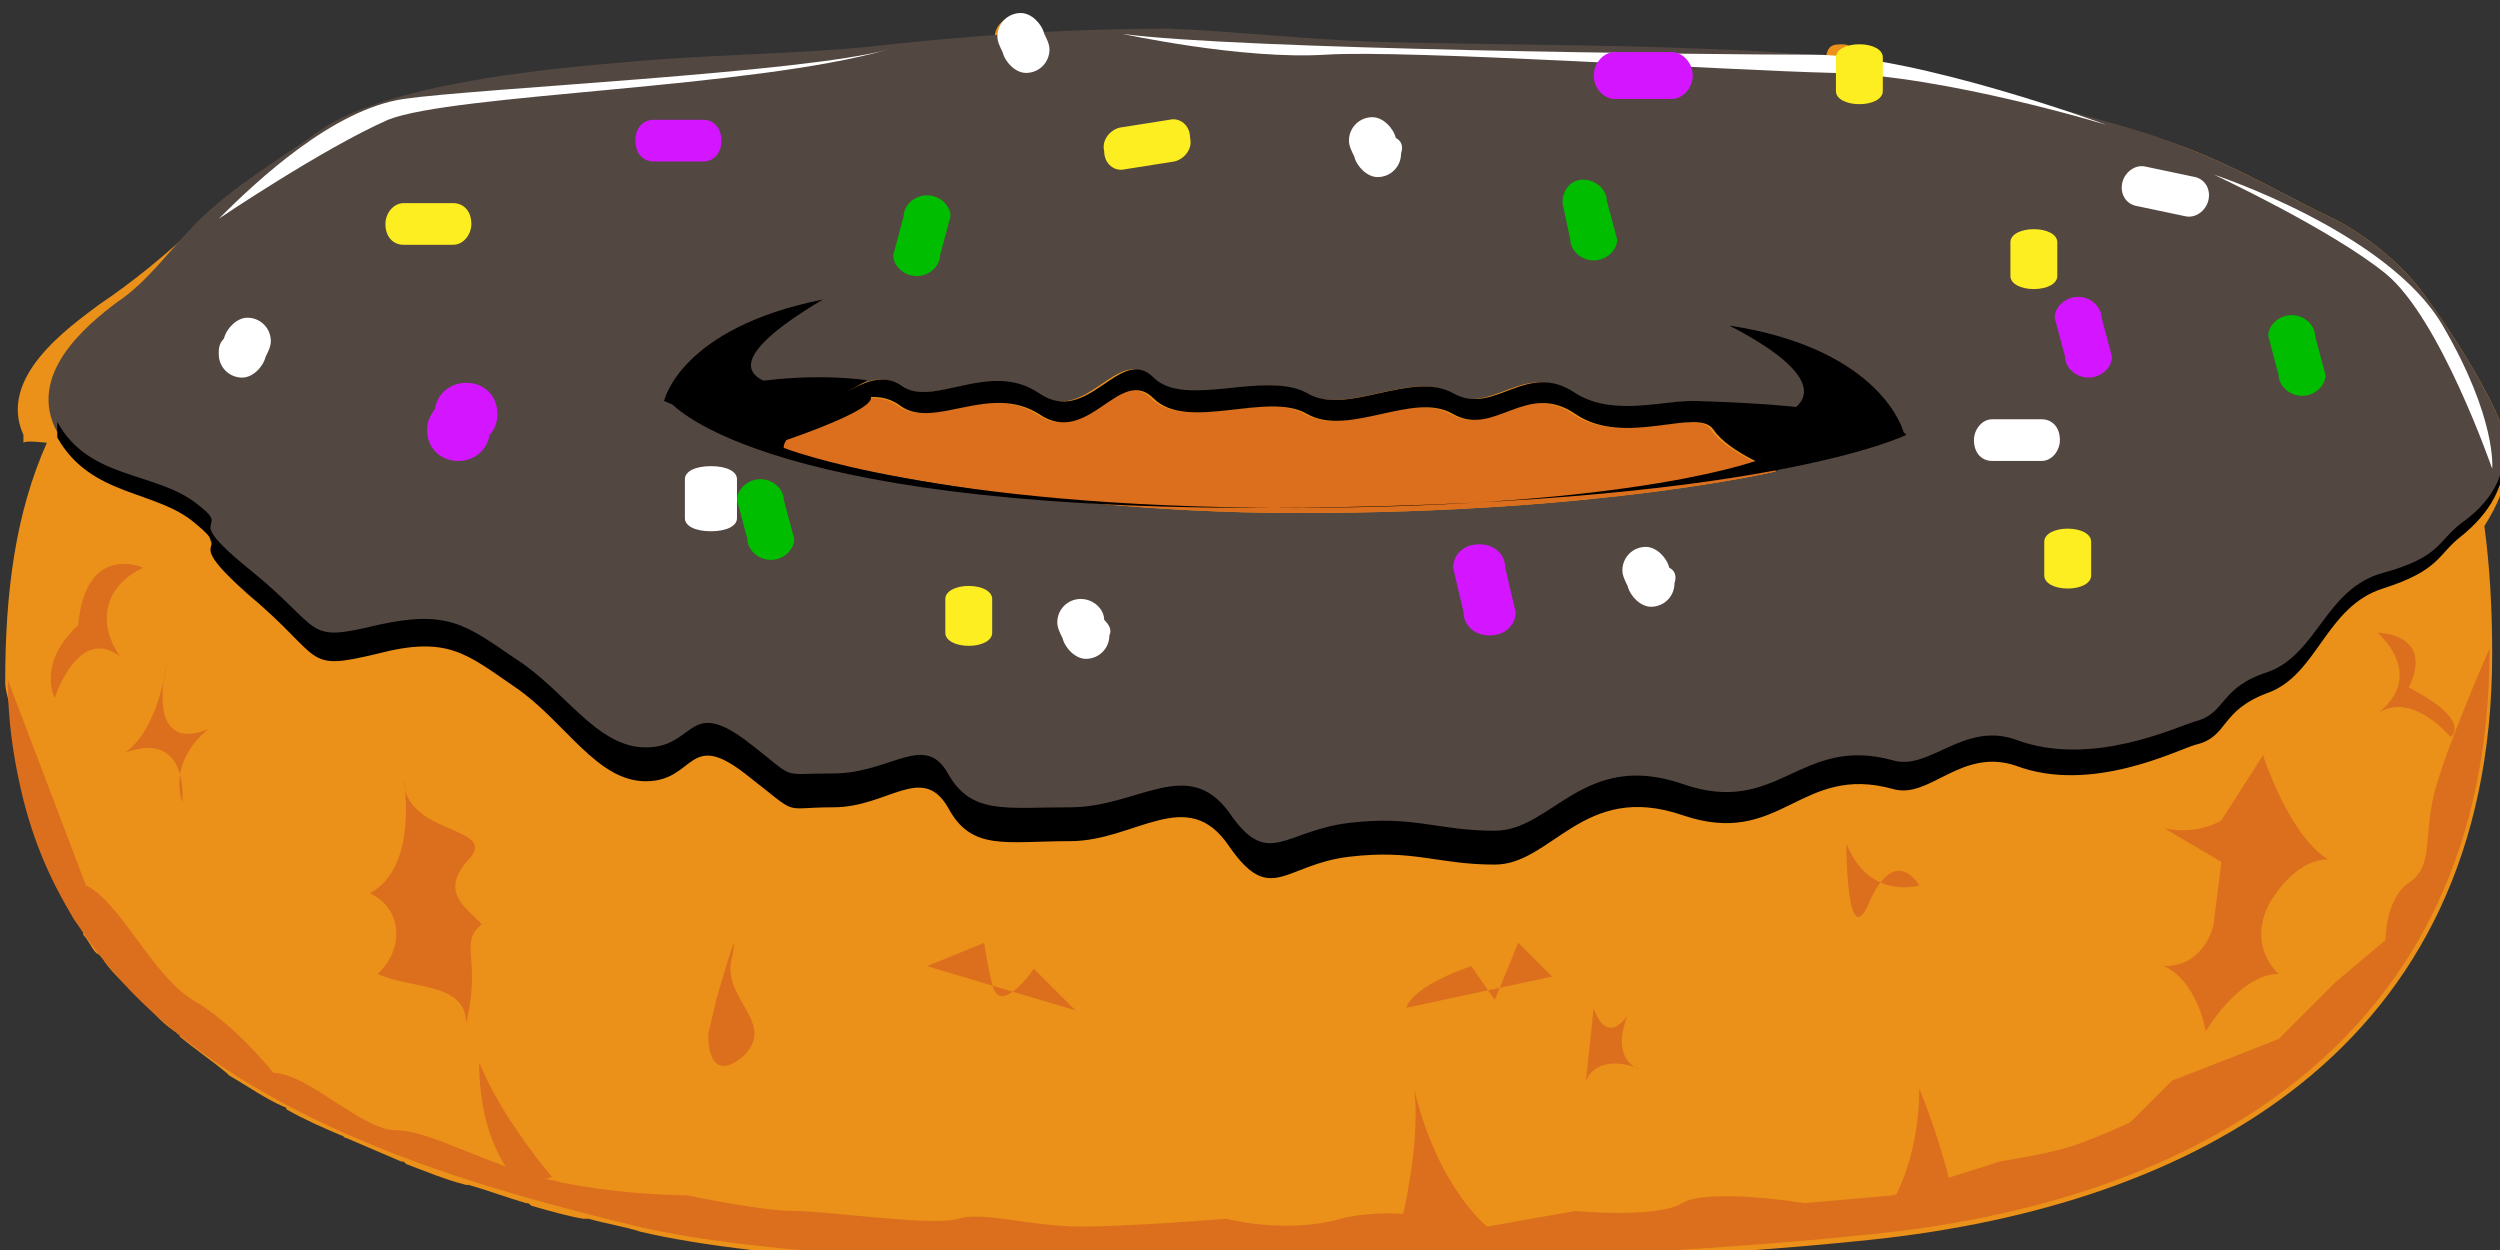<svg version="1.1" id="Layer_1" xmlns="http://www.w3.org/2000/svg" xmlns:xlink="http://www.w3.org/1999/xlink" x="2px" y="26px" width="96px" height="48px" viewBox="2 26 96 48" enable-background="2 26 96 48" xml:space="preserve"><rect x="2" y="26" width="96" height="48" fill="#333333" stroke="none"/><desc>Copyright Opto 22</desc> <desc>Created with Snap</desc><defs/><g xmlns="http://www.w3.org/2000/svg">
<g id="shape">
	<path fill="#EB9119" d="M98.2,43.6c0-0.2,0-0.5,0-0.8c-0.2-1-1.7-3.6-3.2-5.6c-0.8-1.1-2.3-2.3-3.6-2.9c-1.1-0.5-3.3-1.8-5.4-2.6
		c-1.5-0.6-3.8-1.1-5.6-1.5c-1.7-0.6-4.4-1.4-7.4-1.8v-0.2c0-0.3,0.2-0.5-0.3-0.5c-0.5,0-0.5,0.2-0.6,0.5c-0.1,0,0,0-0.1,0
		c-2.2-0.2-4.4-0.3-6.7-0.3c-3.7-0.1-7.2-0.1-10.6-0.2c-2.7-0.1-5.3-0.4-7.8-0.5c-1.7,0-3.3,0.1-4.9,0.1c-0.1-0.4-0.5-0.7-0.9-0.7
		c-0.5,0-0.9,0.4-0.9,0.8c-1.7,0.1-3.3,0.3-4.9,0.5c-3.1,0.3-6.4,0.3-9.4,0.6c-5.1,0.4-9.6,1.2-11.6,2.6c-1.7,1.2-3.4,2.2-4.7,3.5
		c-1.1,1.1-2.6,2.3-3.8,3.1c-1.2,0.9-3.9,2.8-2.9,5v0.3C3,42.9,3.7,43,3.8,43c-1.2,2.7-1.6,5.7-1.6,9.2c0,0.4,0.2,0.8,0.2,1.2
		c0,0.1,0.1,0.3,0.1,0.4c0,0.3,0.1,0.5,0.1,0.8c0,0.1,0.1,0.3,0.1,0.4c0,0.2,0.1,0.5,0.1,0.7c0,0.1,0.1,0.3,0.1,0.4
		c0,0.1,0,0.1,0,0.2c0,0.1,0.1,0.2,0.1,0.3c0.1,0.3,0.2,0.6,0.3,0.9c0,0.1,0.1,0.3,0.1,0.4c0.1,0.3,0.2,0.6,0.4,0.9
		c0,0.1,0.1,0.2,0.1,0.3C4,59.6,4.2,60,4.4,60.4c0,0.1,0.1,0.2,0.1,0.3c0.2,0.3,0.3,0.6,0.5,0.8c0.1,0.1,0.2,0.2,0.2,0.4
		c0.2,0.2,0.3,0.5,0.5,0.7C5.9,62.7,6,62.8,6,62.9c0.2,0.3,0.4,0.5,0.7,0.8c0,0,0.1,0.1,0.1,0.1c0.3,0.3,0.6,0.6,0.9,0.9
		C7.8,64.8,7.9,64.9,8,65c0.2,0.2,0.4,0.4,0.7,0.6c0.1,0,0.1,0.1,0.1,0.1c0,0,0.1,0,0.1,0.1c0.6,0.5,1.2,0.9,1.8,1.4
		c0,0,0.1,0.1,0.1,0.1c0.7,0.4,1.4,0.9,2.1,1.2c0,0,0.1,0,0.1,0.1c0.7,0.4,1.4,0.7,2.1,1c0.1,0,0.1,0.1,0.2,0.1
		c0.7,0.3,1.4,0.6,2.1,0.9c0.1,0,0.1,0,0.2,0.1c0.8,0.3,1.5,0.6,2.3,0.8c0,0,0,0,0.1,0c0.7,0.2,1.5,0.5,2.2,0.7c0.1,0,0.1,0,0.2,0.1
		c0.7,0.2,1.4,0.4,2,0.5c0.1,0,0.1,0,0.2,0c0.7,0.2,1.4,0.3,2,0.5c9.4,2.2,35.1,1.6,47.3,0.3c12.2-1.3,23.8-7.2,23.8-22.5
		c0-1.8-0.1-3.4-0.3-4.9C97.9,45.4,98.3,44.6,98.2,43.6z"></path>
</g>
<g id="dark">
	<path fill="#534741" d="M98.2,42.8c-0.2-1-1.7-3.6-3.2-5.6c-0.8-1.1-2.3-2.3-3.6-2.9c-1.1-0.5-3.3-1.8-5.4-2.6
		c-1.9-0.8-4.2-1.3-6.7-2c-1.6-0.4-3.3-1.1-5.1-1.3c-2.8-0.4-5.7-0.5-8.9-0.6c-3.7-0.1-7.2-0.1-10.6-0.2c-2.7-0.1-5.3-0.4-7.8-0.5
		c-4.2,0-8,0.3-11.6,0.7c-3.1,0.3-6.4,0.3-9.4,0.6c-5.1,0.4-9.6,1.2-11.6,2.6c-1.7,1.2-3.4,2.2-4.7,3.5c-1.1,1.1-1.9,2.3-3.1,3.1
		c-1.2,0.9-3.5,2.8-2.3,5c1.3,2.2,3.8,1.9,5.3,3.1s-0.7,0.3,2,2.5c3,2.4,2.1,2.9,5,2.2c2.7-0.6,3.4,0,5.3,1.3c1.9,1.3,3.1,3.4,5,3.4
		c1.9,0,1.6-1.9,3.8-0.3c2.2,1.6,1.3,1.3,3.4,1.3s3.4-1.6,4.4,0c0.9,1.6,2.2,1.3,4.7,1.3c2.5,0,4.5-2,6.1,0.2
		c1.6,2.2,2.1,0.7,4.6,0.4c2.5-0.3,3.4,0.3,5.6,0.3c2.2,0,3.4-3,7.2-1.8c3.8,1.3,4.5-1.9,8.1-0.9c1.4,0.4,2.6-1.6,4.7-0.8
		c2.9,1,6.2-0.6,6.9-0.7c1.3-0.3,0.9-1.3,2.8-1.9c1.9-0.6,2.2-3.1,4.4-3.8c2.2-0.6,2.1-1.2,3-1.9C97.5,45.6,98.5,44.4,98.2,42.8z
		 M51.9,45.7c-11.6,0-20.4-2.5-20.4-2.5c1.9-1.3,3.8-3.3,5-2.4c1.3,0.9,3.4-0.9,5.3,0.3c1.9,1.3,3.1-1.9,4.4-0.6s4.4-0.3,5.9,0.6
		c1.6,0.9,4.1-0.9,5.6,0c1.6,0.9,2.8-1.3,4.7,0c1.9,1.3,4.7-0.3,5.3,0.6c0.6,0.9,2.5,2.4,2.5,2.4S63.5,45.7,51.9,45.7z"></path>
</g>
<g id="light">
	<path fill="#DB6F1D" d="M88.9,55l-1.6,2.5c0,0-0.9,0.6-2.2,0.3c2.2,1.3,2.2,1.3,2.2,1.3L87,61.5c0,0-0.3,1.6-1.9,1.6
		c1.3,0.6,1.6,2.5,1.6,2.5s1.3-2.2,2.8-2.2c-1.3-1.3-0.3-2.8-0.3-2.8s0.9-1.6,2.2-1.6C89.9,58.1,88.9,55,88.9,55z"></path>
	<path fill="#DB6F1D" d="M51.9,45.7c-11.6,0-20.4-2.5-20.4-2.5c1.9-1.3,3.8-2.5,5-1.6c1.3,0.9,3.4-0.9,5.3,0.3
		c1.9,1.3,3.1-1.9,4.4-0.6c1.3,1.3,4.4-0.3,5.9,0.6c1.6,0.9,4.1-0.9,5.6,0c1.6,0.9,2.8-1.3,4.7,0c1.9,1.3,4.7-0.3,5.3,0.6
		c0.6,0.9,2.5,1.6,2.5,1.6S63.5,45.7,51.9,45.7z"></path>
	<path fill="#DB6F1D" d="M5.3,60c1.3,0.6,2.5,3.4,4.1,4.4c1.6,0.9,3.1,2.8,3.1,2.8c1.3,0,3.4,2.2,4.7,2.2s3.4,1.3,5.9,1.9
		s5.3,0.6,5.3,0.6s2.8,0.6,4.1,0.6s5.3,0.6,6.3,0.3c0.9-0.3,2.8,0.3,4.7,0.3s5.6-0.3,5.6-0.3s2.2,0.6,4.4,0s5.6,0.3,5.6,0.3l3.4-0.6
		c0,0,3.1,0.3,4.1-0.3s4.7,0,4.7,0l3.4-0.3l4.1-1.3c0,0,1.9-0.3,2.8-0.6c0.9-0.3,2.2-0.9,2.2-0.9l1.6-1.6l4.1-1.6l2.2-2.2l1.9-1.6
		c0,0,0-1.6,0.9-2.2c0.9-0.6,0.6-1.6,0.9-3.1c0.3-1.6,2.2-5.9,2.2-5.9c0,15.3-11.6,21.3-23.8,22.5c-12.2,1.3-37.9,1.9-47.3-0.3
		c-5.4-1.3-12.7-3.3-17.8-7.5c-2.8-2.3-5-5.3-5.9-9.3c-0.3-1.3-0.5-2.7-0.5-4.2L5.3,60z"></path>
	<path fill="#DB6F1D" d="M17.5,55.9c0,0,0.6,3.4-1.3,4.4c1.3,0.6,1.3,2.2,0.3,3.1c1.3,0.6,3.4,0.3,3.4,1.9c0.6-2.5-0.3-3.1,0.6-3.8
		C20,60.9,18.8,60.3,20,59S17.5,58.1,17.5,55.9z"></path>
	<path fill="#DB6F1D" d="M55.7,73.4c0,0,0.9-3.4,0.6-5.6c0.9,3.8,2.8,5.3,2.8,5.3L55.7,73.4z"></path>
	<path fill="#DB6F1D" d="M74.8,71.9c0,0,0.9-1.6,0.9-4.1c0.9,2.2,1.3,4.1,1.3,4.1H74.8z"></path>
	<path fill="#DB6F1D" d="M23.2,71.2c0,0-1.9-2.2-2.8-4.4c0,3.4,1.6,4.7,1.6,4.7L23.2,71.2z"></path>
	<path fill="#DB6F1D" d="M30.1,62.8c0.4-1.9-0.6,1.6-0.6,1.6l-0.3,1.3c0,0-0.1,2,1.3,0.9C31.9,65.3,29.7,64.4,30.1,62.8z"></path>
	<path fill="#DB6F1D" d="M63.2,64.7l-0.3,2.8c0,0,0.3-0.9,1.6-0.6c1.3,0.3-0.9,0.3,0-1.9C63.6,66.2,63.2,64.7,63.2,64.7z"></path>
	<path fill="#DB6F1D" d="M72.9,58.4c0.9,2.2,2.8,1.6,2.8,1.6s-0.9-1.6-1.9,0.6C72.9,62.8,72.9,58.4,72.9,58.4z"></path>
	<path fill="#DB6F1D" d="M8.4,51.5c0,0-0.3,2.5-1.6,3.4c2.5-0.9,2.2,1.9,2.2,1.9S8.4,55.3,10,54C7.5,55,8.4,51.5,8.4,51.5z"></path>
	<path fill="#DB6F1D" d="M7.5,47.8c-1.3,0.6-1.9,1.9-0.9,3.4C5,50,4.1,52.8,4.1,52.8S3.4,51.5,5,50C5.3,46.8,7.5,47.8,7.5,47.8z"></path>
	<path fill="#DB6F1D" d="M93.3,50.3c0,0,1.9,1.6,0,3.1c1.3-0.9,2.8,0.9,2.8,0.9s0.9-0.6-1.6-1.9C95.5,50.3,93.3,50.3,93.3,50.3z"></path>
	<path fill="#DB6F1D" d="M37.6,63.1l2.2-0.9c0,0,0,0.3,0.3,1.6c0.3,1.3,1.6-0.6,1.6-0.6l1.6,1.6L37.6,63.1z"></path>
	<path fill="#DB6F1D" d="M56,64.7c0.3-0.9,2.5-1.6,2.5-1.6l0.9,1.3l0.9-2.2l1.3,1.3L56,64.7z"></path>
</g>
<g id="shadow">
	<path fill="#000000" d="M69.7,43.6c-2.3-1.3-2.6-2.2-2.6-2.2c7.5,0.2,8.1,1.3,8.1,1.3s-5.6,2.8-25,2.8s-22.5-4.1-22.5-4.1s3.7-1.3,7.6-0.8
		c-3.5,2-3.2,2.6-3.2,2.6s5.8,2.3,19.4,2.3S69.7,43.6,69.7,43.6z"></path>
	<path d="M4.2,42.8c1.3,2.3,3.8,2,5.3,3.3c1.6,1.3-0.7,0.3,2,2.7c3,2.5,2.1,3,5,2.3c2.7-0.7,3.4,0,5.3,1.3c1.9,1.3,3.1,3.6,5,3.6
		c1.9,0,1.6-2,3.8-0.3c2.2,1.7,1.3,1.3,3.4,1.3s3.4-1.7,4.4,0c0.9,1.7,2.2,1.3,4.7,1.3c2.5,0,4.5-2.2,6.1,0.2
		c1.6,2.3,2.1,0.7,4.6,0.4c2.5-0.3,3.4,0.3,5.6,0.3c2.2,0,3.4-3.2,7.2-1.9c3.8,1.3,4.5-2,8.1-1c1.4,0.4,2.6-1.6,4.7-0.9
		c2.9,1.1,6.2-0.6,6.9-0.8c1.3-0.3,0.9-1.3,2.8-2c1.9-0.7,2.2-3.3,4.4-4c2.2-0.7,2.1-1.3,3-2c1-0.8,1.9-2,1.6-3.6v-0.3
		c0.3,1.6-0.6,2.7-1.6,3.4c-0.9,0.7-0.8,1.3-3,1.9c-2.2,0.6-2.5,3.1-4.4,3.8c-1.9,0.6-1.6,1.6-2.8,1.9c-0.7,0.2-4,1.8-6.9,0.7
		c-2-0.7-3.3,1.2-4.7,0.8c-3.6-1-4.4,2.2-8.1,0.9c-3.8-1.3-5,1.8-7.2,1.8c-2.2,0-3.1-0.6-5.6-0.3c-2.5,0.3-3.1,1.8-4.6-0.4
		c-1.6-2.2-3.5-0.2-6.1-0.2c-2.5,0-3.8,0.3-4.7-1.3c-0.9-1.6-2.2,0-4.4,0s-1.3,0.3-3.4-1.3c-2.2-1.6-1.9,0.3-3.8,0.3
		c-1.9,0-3.1-2.2-5-3.4c-1.9-1.3-2.6-1.9-5.3-1.3c-2.9,0.7-2,0.2-5-2.2c-2.7-2.2-0.4-1.3-2-2.5s-4.1-0.9-5.3-3.1V42.8z"></path>
	<path d="M36.6,41.6c1.3,0.9,3.4-0.9,5.3,0.3c1.9,1.3,3.1-1.9,4.4-0.6c1.3,1.3,4.4-0.3,5.9,0.6c1.6,0.9,4.1-0.9,5.6,0
		c1.6,0.9,2.8-1.3,4.7,0c1.9,1.3,4.7-0.3,5.3,0.6c0.6,0.9,2.5,1.6,2.5,1.6s-1.9-1.5-2.5-2.4c-0.6-0.9-3.4,0.6-5.3-0.6
		c-1.9-1.3-3.1,0.9-4.7,0c-1.6-0.9-4.1,0.9-5.6,0c-1.6-0.9-4.7,0.6-5.9-0.6c-1.3-1.3-2.5,1.9-4.4,0.6c-1.9-1.3-4.1,0.6-5.3-0.3
		c-1.3-0.9-3.1,1.1-5,2.4C33.5,41.9,35.3,40.6,36.6,41.6z"></path>
	<path d="M27.5,41.4c0,0,0.6-2.8,6.1-3.9c-4.2,2.5-3.3,3.5,0.6,3.5s-2.6,2.1-2.6,2.1L27.5,41.4z"></path>
	<path d="M75.1,42.6c0,0-0.8-3.2-6.7-4.1c3.3,1.7,3.5,2.9,1.9,3.5C68.6,42.7,75.1,42.6,75.1,42.6z"></path>
</g>
<g id="hlight">
	<path fill="#FFFFFF" d="M97.7,44c0,0-2-5.8-4.1-7.5c-2.1-1.7-6.6-3.8-6.6-3.8s6.7,2.2,8.8,5.8C97.9,42.1,97.7,44,97.7,44z"></path>
	<path fill="#00BD00" d="M38.1,35.8c0,0.4-0.4,0.8-0.9,0.8c-0.5,0-0.9-0.4-0.9-0.8l0.4-1.5c0-0.4,0.4-0.8,0.9-0.8s0.9,0.4,0.9,0.8
		L38.1,35.8z"></path>
	<path fill="#00BD00" d="M62.3,35.2c0,0.4,0.4,0.8,0.9,0.8c0.5,0,0.9-0.4,0.9-0.8l-0.4-1.5c0-0.4-0.4-0.8-0.9-0.8S62,33.3,62,33.8
		L62.3,35.2z"></path>
	<path fill="#00BD00" d="M30.7,46.7c0,0.4,0.4,0.8,0.9,0.8c0.5,0,0.9-0.4,0.9-0.8l-0.4-1.5c0-0.4-0.4-0.8-0.9-0.8s-0.9,0.4-0.9,0.8
		L30.7,46.7z"></path>
	<path fill="#00BD00" d="M89.5,40.4c0,0.4,0.4,0.8,0.9,0.8c0.5,0,0.9-0.4,0.9-0.8l-0.4-1.5c0-0.4-0.4-0.8-0.9-0.8
		c-0.5,0-0.9,0.4-0.9,0.8L89.5,40.4z"></path>
	<path fill="#D415FF" d="M81.3,39.7c0,0.4,0.4,0.8,0.9,0.8c0.5,0,0.9-0.4,0.9-0.8l-0.4-1.5c0-0.4-0.4-0.8-0.9-0.8
		c-0.5,0-0.9,0.4-0.9,0.8L81.3,39.7z"></path>
	<path fill="#FCEE21" d="M17.5,35.4c-0.4,0-0.7-0.3-0.7-0.8c0-0.4,0.3-0.8,0.7-0.8h1.9c0.4,0,0.7,0.3,0.7,0.8c0,0.4-0.3,0.8-0.7,0.8
		H17.5z"></path>
	<path fill="#FFFFFF" d="M84,33.9c-0.4-0.1-0.6-0.5-0.5-0.9c0.1-0.4,0.5-0.7,0.9-0.6l1.9,0.4c0.4,0.1,0.6,0.5,0.5,0.9
		c-0.1,0.4-0.5,0.7-0.9,0.6L84,33.9z"></path>
	<path fill="#FCEE21" d="M45.2,32.5c-0.4,0.1-0.8-0.2-0.8-0.7c-0.1-0.4,0.2-0.8,0.6-0.9l1.9-0.3c0.4-0.1,0.8,0.2,0.8,0.7
		c0.1,0.4-0.2,0.8-0.6,0.9L45.2,32.5z"></path>
	<path fill="#D415FF" d="M27.1,32.2c-0.4,0-0.7-0.3-0.7-0.8s0.3-0.8,0.7-0.8H29c0.4,0,0.7,0.3,0.7,0.8s-0.3,0.8-0.7,0.8H27.1z"></path>
	<path fill="#FFFFFF" d="M78.5,43.7c-0.4,0-0.7-0.3-0.7-0.8c0-0.4,0.3-0.8,0.7-0.8h1.9c0.4,0,0.7,0.3,0.7,0.8c0,0.4-0.3,0.8-0.7,0.8
		H78.5z"></path>
	<path fill="#FCEE21" d="M79.2,36.6c0,0.3,0.4,0.5,0.9,0.5c0.5,0,0.9-0.2,0.9-0.5v-1.3c0-0.3-0.4-0.5-0.9-0.5
		c-0.5,0-0.9,0.2-0.9,0.5V36.6z"></path>
	<path fill="#FCEE21" d="M80.5,48.1c0,0.3,0.4,0.5,0.9,0.5s0.9-0.2,0.9-0.5v-1.3c0-0.3-0.4-0.5-0.9-0.5s-0.9,0.2-0.9,0.5V48.1z"></path>
	<path fill="#FCEE21" d="M38.3,50.3c0,0.3,0.4,0.5,0.9,0.5s0.9-0.2,0.9-0.5V49c0-0.3-0.4-0.5-0.9-0.5s-0.9,0.2-0.9,0.5V50.3z"></path>
	<path fill="#FFFFFF" d="M28.3,45.9c0,0.3,0.4,0.5,1,0.5s1-0.2,1-0.5v-1.5c0-0.3-0.4-0.5-1-0.5s-1,0.2-1,0.5V45.9z"></path>
	<path fill="#FFFFFF" d="M55.6,31.3c-0.1-0.4-0.5-0.8-0.9-0.8c-0.5,0-0.9,0.4-0.9,0.9c0,0.2,0.1,0.4,0.2,0.6
		c0.1,0.4,0.5,0.8,0.9,0.8c0.5,0,0.9-0.4,0.9-0.9C55.9,31.6,55.8,31.4,55.6,31.3z"></path>
	<path fill="#FFFFFF" d="M66.1,47.8c-0.1-0.4-0.5-0.8-0.9-0.8c-0.5,0-0.9,0.4-0.9,0.9c0,0.2,0.1,0.4,0.2,0.6
		c0.1,0.4,0.5,0.8,0.9,0.8c0.5,0,0.9-0.4,0.9-0.9C66.4,48.1,66.3,47.9,66.1,47.8z"></path>
	<path fill="#FFFFFF" d="M44.4,49.8C44.4,49.4,44,49,43.5,49c-0.5,0-0.9,0.4-0.9,0.9c0,0.2,0.1,0.4,0.2,0.6c0.1,0.4,0.5,0.8,0.9,0.8
		c0.5,0,0.9-0.4,0.9-0.9C44.7,50.2,44.6,50,44.4,49.8z"></path>
	<path fill="#FFFFFF" d="M10.6,39c0.1-0.4,0.5-0.8,0.9-0.8c0.5,0,0.9,0.4,0.9,0.9c0,0.2-0.1,0.4-0.2,0.6c-0.1,0.4-0.5,0.8-0.9,0.8
		c-0.5,0-0.9-0.4-0.9-0.9C10.4,39.4,10.4,39.2,10.6,39z"></path>
	<path fill="#FFFFFF" d="M42.1,27.3c-0.1-0.4-0.5-0.8-0.9-0.8c-0.5,0-0.9,0.4-0.9,0.9c0,0.2,0.1,0.4,0.2,0.6
		c0.1,0.4,0.5,0.8,0.9,0.8c0.5,0,0.9-0.4,0.9-0.9C42.3,27.7,42.2,27.5,42.1,27.3z"></path>
	<path fill="#D415FF" d="M18.7,41.7c0.1-0.6,0.6-1,1.2-1c0.7,0,1.2,0.5,1.2,1.2c0,0.3-0.1,0.6-0.3,0.8c-0.1,0.6-0.6,1-1.2,1
		c-0.7,0-1.2-0.5-1.2-1.2C18.4,42.2,18.5,42,18.7,41.7z"></path>
	<path fill="#D415FF" d="M58.2,49.5c0,0.5,0.4,0.9,1,0.9c0.6,0,1-0.4,1-0.9l-0.4-1.7c0-0.5-0.4-0.9-1-0.9c-0.6,0-1,0.4-1,0.9
		L58.2,49.5z"></path>
	<path fill="#FFFFFF" d="M45.1,27.3c4.4,0.6,22.5,0.8,26.5,0.8s11.3,2.7,11.3,2.7s-6.2-1.9-10.5-2c-4.2-0.1-16.4-0.9-19.5-0.7
		C49.7,28.3,45.1,27.3,45.1,27.3z"></path>
	<path fill="#D415FF" d="M64,29.8c-0.4,0-0.8-0.4-0.8-0.9s0.4-0.9,0.8-0.9h2.2c0.4,0,0.8,0.4,0.8,0.9s-0.4,0.9-0.8,0.9H64z"></path>
	<path fill="#FCEE21" d="M72.5,29.5c0,0.3,0.4,0.5,0.9,0.5s0.9-0.2,0.9-0.5v-1.3c0-0.3-0.4-0.5-0.9-0.5s-0.9,0.2-0.9,0.5V29.5z"></path>
	<path fill="#FFFFFF" d="M10.4,34.4c1.5-1.5,4.4-4.2,7.1-4.6c2.7-0.4,15.4-1,18.6-1.9c-5.2,1.5-16.7,1.7-19.2,2.7
		C14.4,31.7,10.4,34.4,10.4,34.4z"></path>
</g>
</g></svg>
